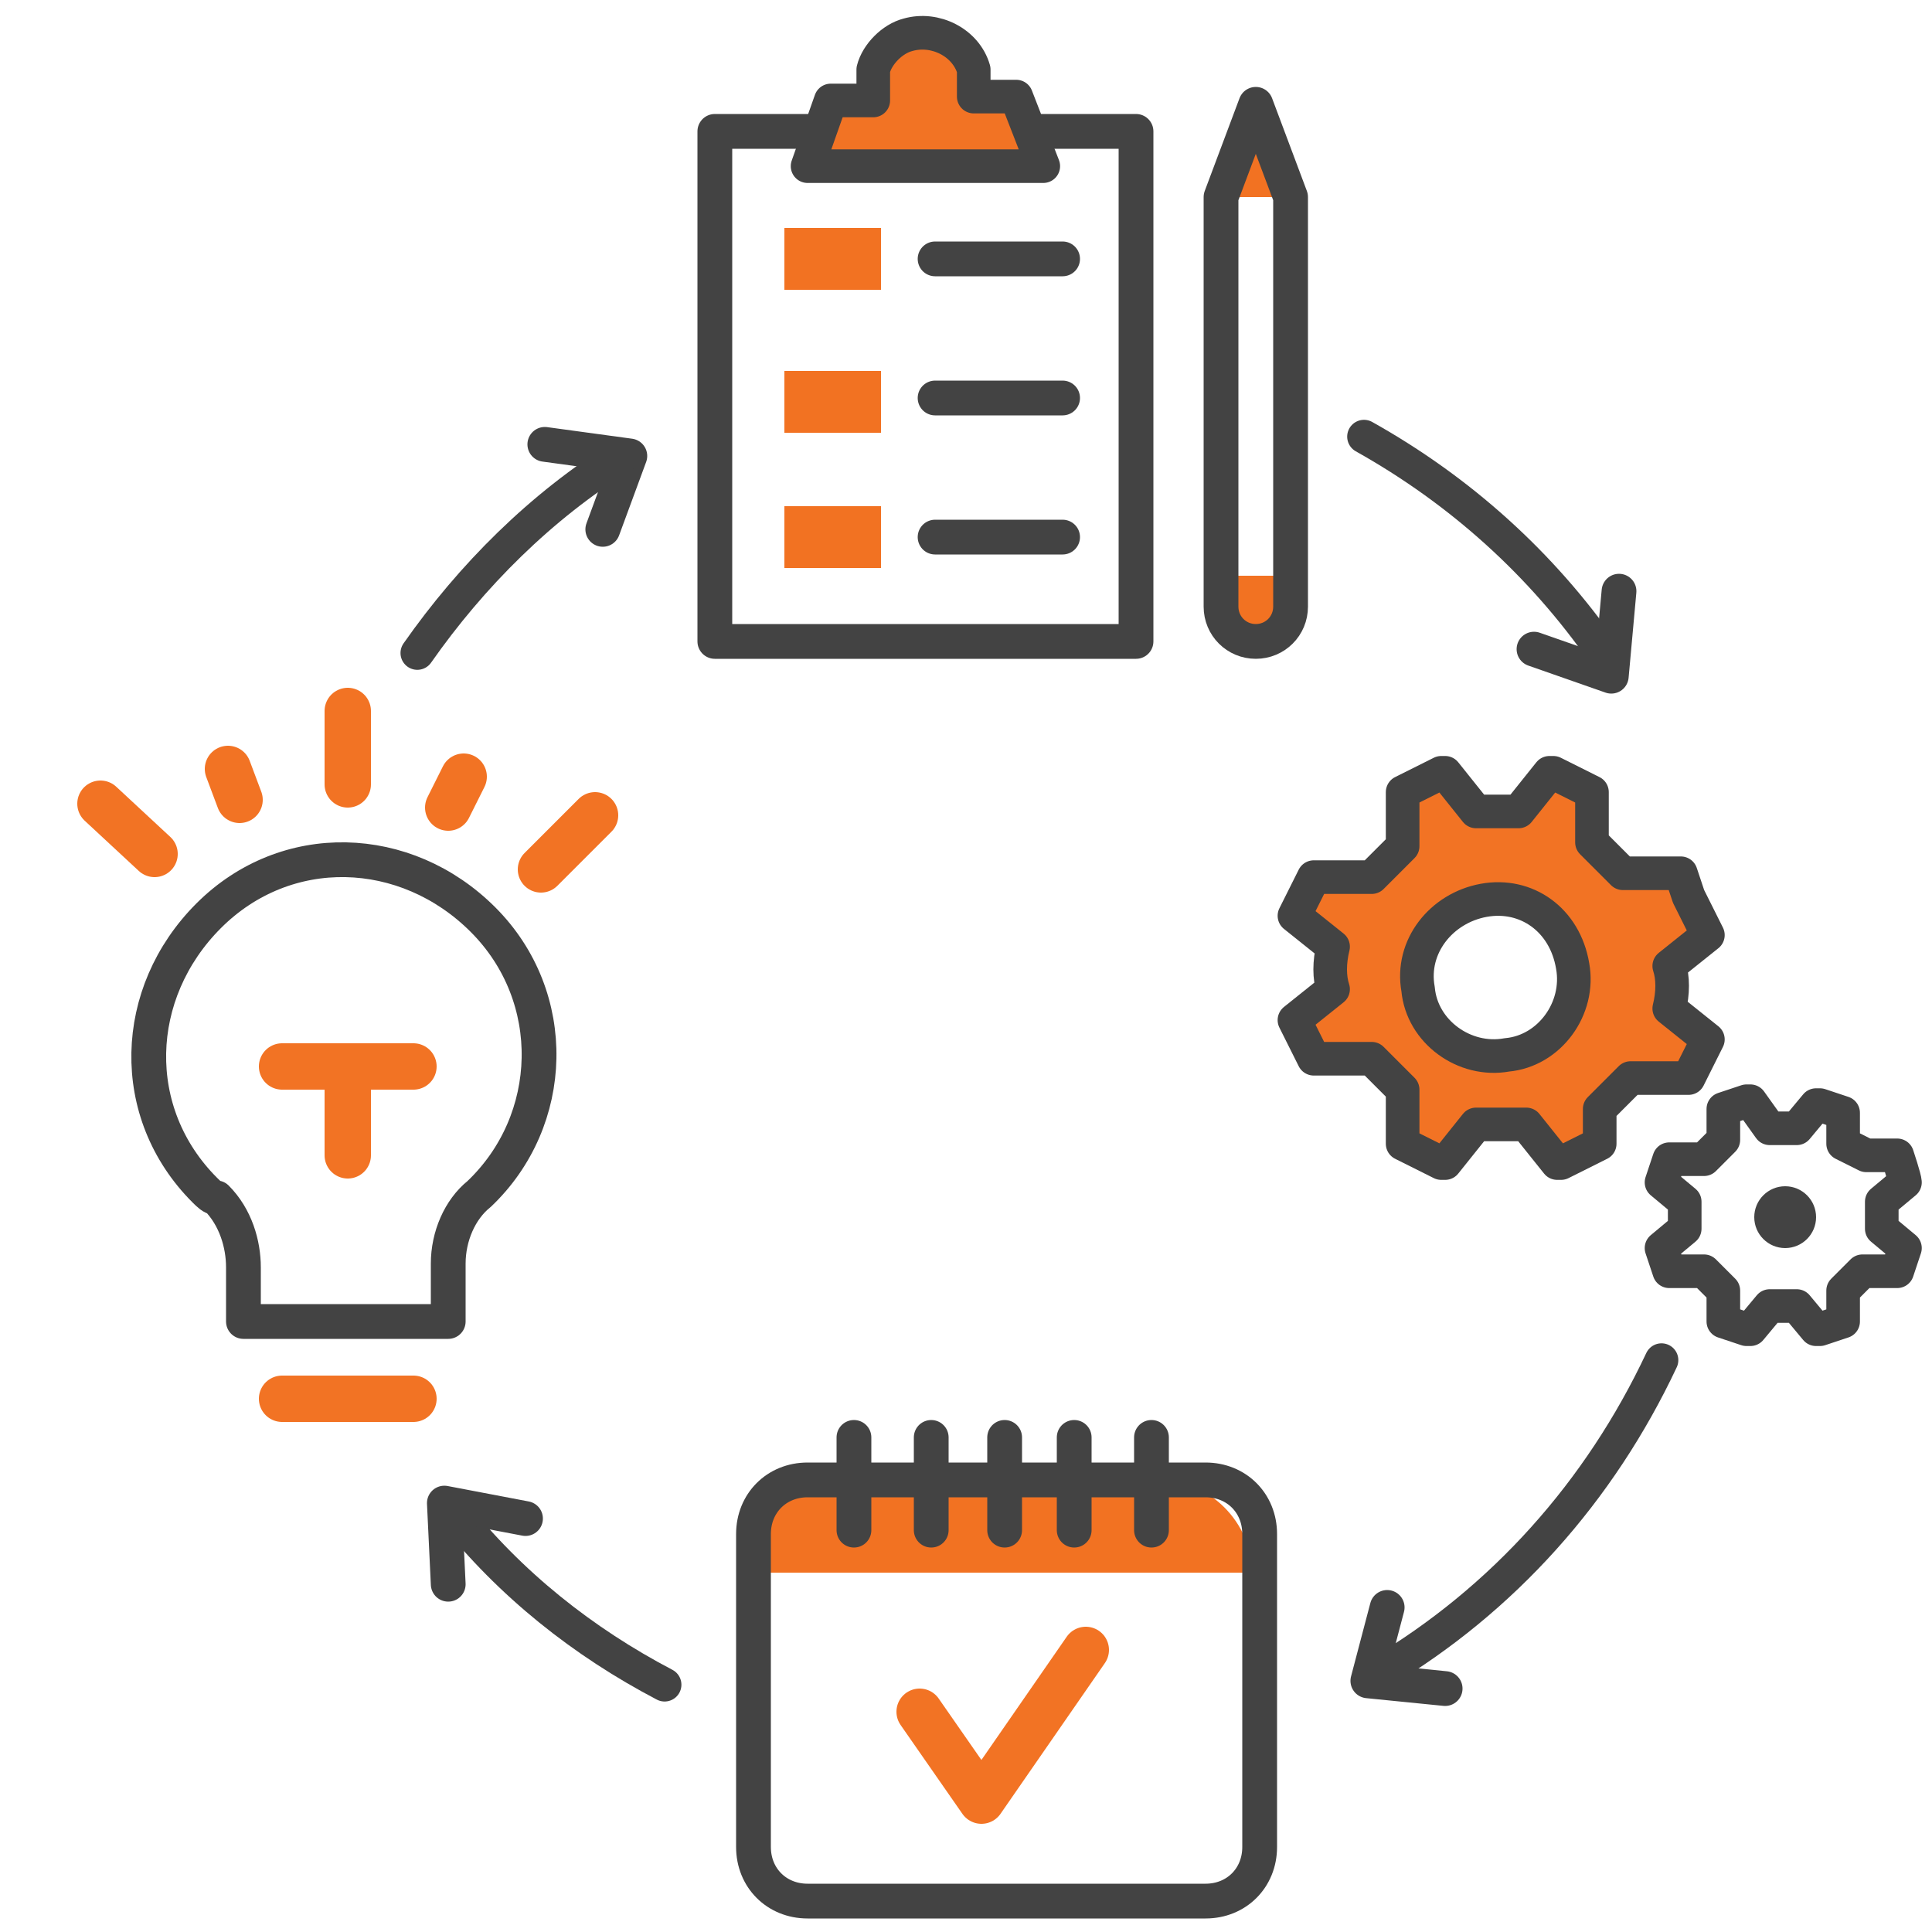 <?xml version="1.0" encoding="utf-8"?>
<!-- Generator: Adobe Illustrator 22.0.0, SVG Export Plug-In . SVG Version: 6.00 Build 0)  -->
<svg version="1.1" id="Layer_1" xmlns="http://www.w3.org/2000/svg" xmlns:xlink="http://www.w3.org/1999/xlink" x="0px" y="0px"
	 viewBox="0 0 50 50" style="enable-background:new 0 0 50 50;" xml:space="preserve">
<style type="text/css">
	.st0{fill:none;stroke:#434343;stroke-width:0.9;stroke-linecap:round;stroke-linejoin:round;}
	.st1{fill:none;stroke:#F27324;stroke-width:1.2;stroke-linecap:round;stroke-linejoin:round;}
	.st2{fill:#F27222;}
	.st3{fill:#F27324;stroke:#434343;stroke-width:0.87;stroke-linecap:round;stroke-linejoin:round;}
	.st4{fill:none;stroke:#434343;stroke-width:0.87;stroke-linecap:round;stroke-linejoin:round;}
	.st5{fill:#434343;}
</style>
<title>Pictos Sooko</title>
<g id="Capa_1">
	<path class="st0" d="M11.6,32.7c0-0.7,0.3-1.4,0.8-1.8c2-1.9,2.1-5.1,0.1-7.1s-5.1-2.1-7.1-0.1s-2.1,5.1-0.1,7.1
		c0.1,0.1,0.2,0.2,0.3,0.2c0.5,0.5,0.7,1.2,0.7,1.8l0,0v1.4h5.3L11.6,32.7z"/>
	<line class="st1" x1="7.3" y1="36.2" x2="10.7" y2="36.2"/>
	<line class="st1" x1="7.3" y1="27.6" x2="10.7" y2="27.6"/>
	<line class="st1" x1="9" y1="27.6" x2="9" y2="29.9"/>
	<line class="st1" x1="9" y1="20.3" x2="9" y2="18.4"/>
	<line class="st1" x1="11.6" y1="20.9" x2="12" y2="20.1"/>
	<line class="st1" x1="6.2" y1="20.7" x2="5.9" y2="19.9"/>
	<line class="st1" x1="4" y1="22.1" x2="2.6" y2="20.8"/>
	<line class="st1" x1="14" y1="22.5" x2="15.4" y2="21.1"/>
	<path class="st2" d="M21.8,38.3H30c1.3,0,2.4,1.1,2.4,2.4l0,0l0,0H19.5l0,0l0,0C19.5,39.4,20.5,38.3,21.8,38.3z"/>
	<path class="st0" d="M20.9,38.3h10.3c0.8,0,1.4,0.6,1.4,1.4v8.1c0,0.8-0.6,1.4-1.4,1.4H20.9c-0.8,0-1.4-0.6-1.4-1.4v-8.1
		C19.5,38.9,20.1,38.3,20.9,38.3z"/>
	<line class="st0" x1="22.1" y1="37.2" x2="22.1" y2="39.6"/>
	<line class="st0" x1="24.1" y1="37.2" x2="24.1" y2="39.6"/>
	<line class="st0" x1="26" y1="37.2" x2="26" y2="39.6"/>
	<line class="st0" x1="27.8" y1="37.2" x2="27.8" y2="39.6"/>
	<line class="st0" x1="29.8" y1="37.2" x2="29.8" y2="39.6"/>
	<polyline class="st1" points="23.8,44.3 25.4,46.6 28.1,42.7 	"/>
	<polyline class="st0" points="14.1,11.5 16.3,11.8 15.6,13.7 	"/>
	<path class="st3" d="M43.5,22.6H42l-0.8-0.8l0,0v-1.3l0,0l-1-0.5h-0.1l-0.8,1h-1.1l-0.8-1h-0.1l-1,0.5l0,0v1.4l0,0l-0.8,0.8h-1.5
		l-0.5,1l0,0l1,0.8l0,0c-0.1,0.4-0.1,0.8,0,1.1l0,0l-1,0.8l0,0l0.5,1h1.5l0.8,0.8l0,0v1.4l0,0l1,0.5h0.1l0.8-1h1.3l0.8,1h0.1l1-0.5
		l0,0v-0.9l0,0l0.8-0.8h1.5l0.5-1l0,0l-1-0.8l0,0c0.1-0.4,0.1-0.8,0-1.1l0,0l1-0.8l0,0l-0.5-1L43.5,22.6z M40.7,25
		c0.2,1.1-0.6,2.2-1.7,2.3c-1.1,0.2-2.2-0.6-2.3-1.7c-0.2-1.1,0.6-2.1,1.7-2.3l0,0C39.5,23.1,40.5,23.8,40.7,25
		C40.7,25,40.7,25,40.7,25z"/>
	<path class="st4" d="M49.1,29.9h-0.8l-0.6-0.3l0,0v-0.8l0,0l-0.6-0.2H47l-0.5,0.6h-0.7l-0.5-0.7h-0.1l-0.6,0.2l0,0v0.8l0,0
		l-0.5,0.5h-0.9l-0.2,0.6l0,0l0.6,0.5l0,0c0,0.2,0,0.5,0,0.7l0,0l-0.6,0.5l0,0l0.2,0.6h0.9l0.5,0.5l0,0v0.8l0,0l0.6,0.2h0.1l0.5-0.6
		h0.7l0.5,0.6h0.1l0.6-0.2l0,0v-0.8l0,0l0.5-0.5h0.9l0.2-0.6l0,0l-0.6-0.5l0,0c0-0.2,0-0.5,0-0.7l0,0l0.6-0.5l0,0
		C49.3,30.5,49.1,29.9,49.1,29.9z"/>
	<circle class="st5" cx="46.2" cy="31.5" r="0.8"/>
	<polyline class="st2" points="31.6,5.1 32.5,2.7 33.4,5.1 	"/>
	<path class="st2" d="M31.6,14.9h1.8l0,0v0.8c0,0.5-0.4,0.9-0.9,0.9l0,0c-0.5,0-0.9-0.4-0.9-0.9L31.6,14.9
		C31.6,14.9,31.6,14.9,31.6,14.9z"/>
	<path class="st0" d="M31.6,5.1l0.9-2.4l0.9,2.4v10.6c0,0.5-0.4,0.9-0.9,0.9l0,0c-0.5,0-0.9-0.4-0.9-0.9V5.1z"/>
	<rect x="18.5" y="3.4" class="st0" width="10.9" height="13.2"/>
	<rect x="20.3" y="5.9" class="st2" width="2.5" height="1.6"/>
	<rect x="20.3" y="9.6" class="st2" width="2.5" height="1.6"/>
	<rect x="20.3" y="13.1" class="st2" width="2.5" height="1.6"/>
	<line class="st0" x1="24.2" y1="6.7" x2="27.5" y2="6.7"/>
	<line class="st0" x1="24.2" y1="10.3" x2="27.5" y2="10.3"/>
	<line class="st0" x1="24.2" y1="13.9" x2="27.5" y2="13.9"/>
	<path class="st3" d="M26.3,2.5h-1.1V1.8c-0.2-0.7-1-1.1-1.7-0.9c-0.4,0.1-0.8,0.5-0.9,0.9v0.8h-1.1l-0.6,1.7h6.1L26.3,2.5z"/>
	<path class="st4" d="M17.2,43.6c-2.1-1.1-4-2.6-5.5-4.5"/>
	<path class="st4" d="M43,35.2c-1.6,3.4-4.1,6.2-7.3,8.1"/>
	<path class="st4" d="M35.3,11.3c2.5,1.4,4.6,3.3,6.2,5.6"/>
	<path class="st4" d="M10.8,16.9c1.4-2,3.2-3.8,5.3-5.1"/>
	<polyline class="st0" points="41.9,15.3 41.7,17.5 39.7,16.8 	"/>
	<polyline class="st0" points="37.4,43.7 35.4,43.5 35.9,41.6 	"/>
	<polyline class="st0" points="11.6,41 11.5,38.9 13.6,39.3 	"/>
</g>
</svg>
